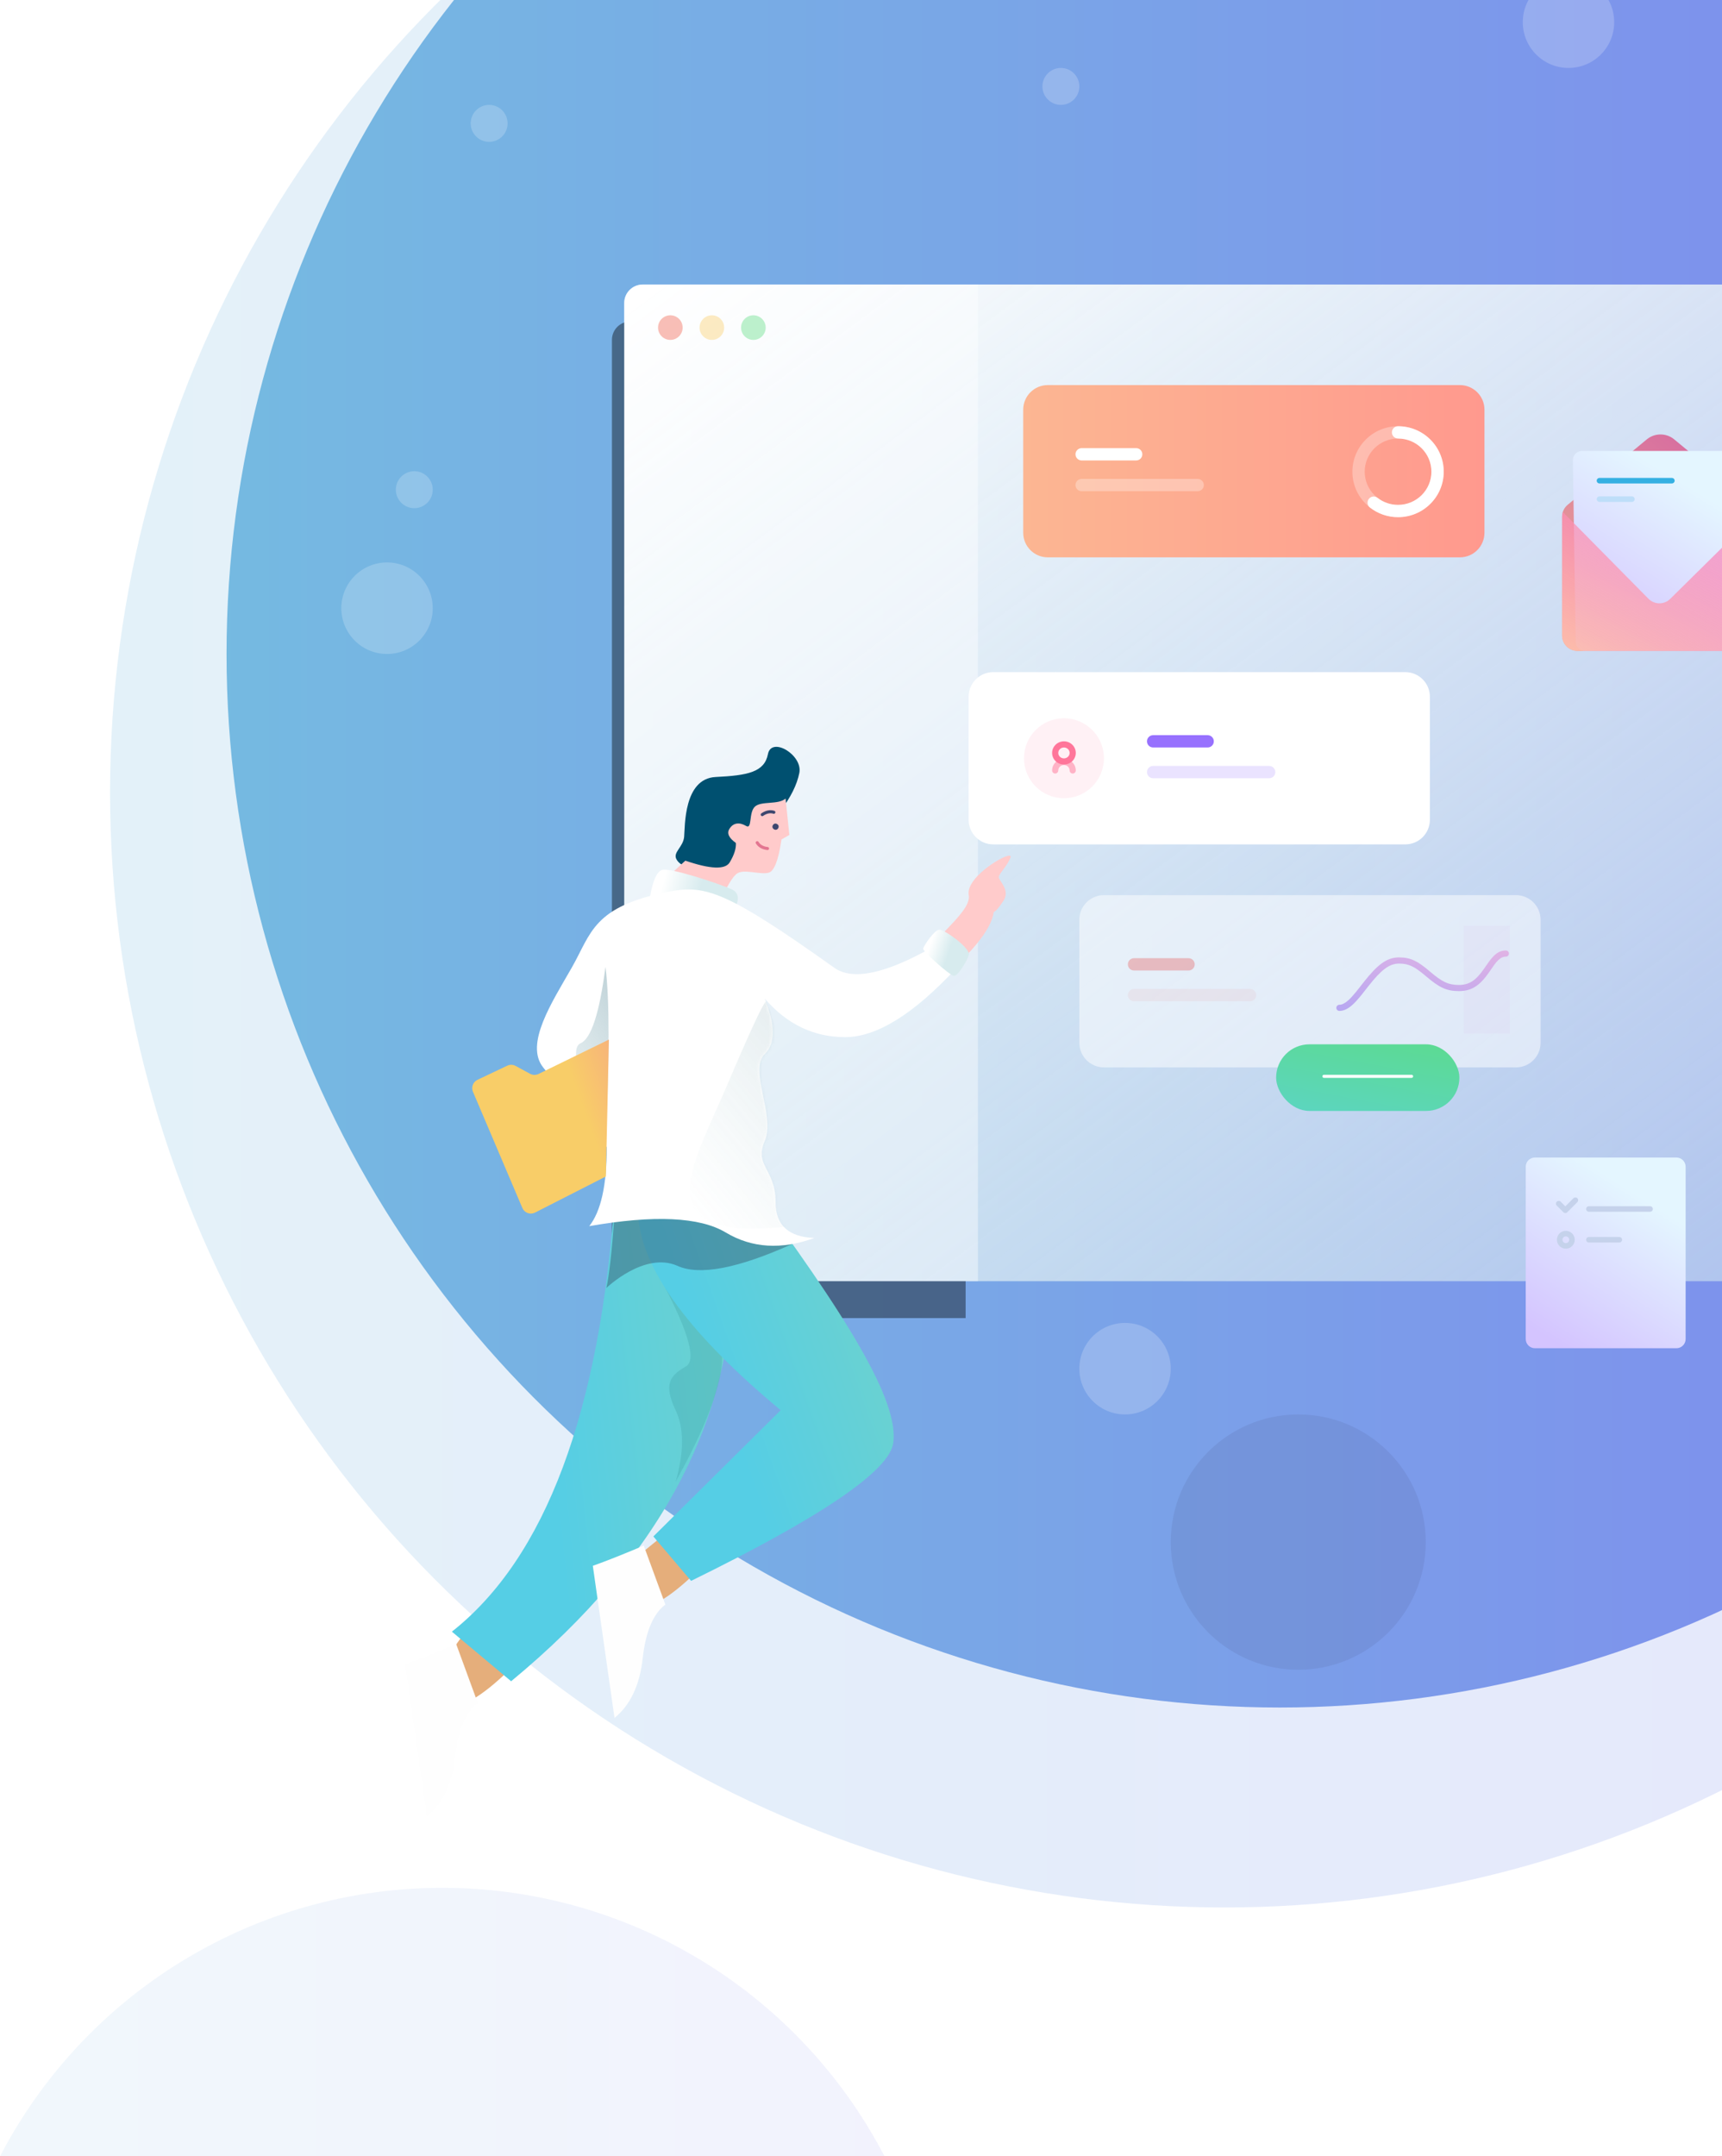 <?xml version="1.0" encoding="UTF-8"?>
<svg width="560px" height="701px" viewBox="0 0 560 701" version="1.1" xmlns="http://www.w3.org/2000/svg" xmlns:xlink="http://www.w3.org/1999/xlink">
    <!-- Generator: Sketch 52.6 (67491) - http://www.bohemiancoding.com/sketch -->
    <title>Group 2</title>
    <desc>Created with Sketch.</desc>
    <defs>
        <linearGradient x1="100%" y1="50%" x2="0%" y2="50%" id="linearGradient-1">
            <stop stop-color="#8182F1" offset="0%"></stop>
            <stop stop-color="#75BAE1" offset="100%"></stop>
        </linearGradient>
        <linearGradient x1="96.494%" y1="111.85%" x2="3.259%" y2="0%" id="linearGradient-2">
            <stop stop-color="#D7EBEE" stop-opacity="0.534" offset="0%"></stop>
            <stop stop-color="#FFFFFF" offset="100%"></stop>
        </linearGradient>
        <linearGradient x1="100%" y1="50%" x2="0%" y2="50%" id="linearGradient-3">
            <stop stop-color="#FF998E" offset="0%"></stop>
            <stop stop-color="#FCB692" offset="100%"></stop>
        </linearGradient>
        <filter x="-84.7%" y="-226.8%" width="269.3%" height="553.6%" filterUnits="objectBoundingBox" id="filter-4">
            <feOffset dx="0" dy="22" in="SourceAlpha" result="shadowOffsetOuter1"></feOffset>
            <feGaussianBlur stdDeviation="22" in="shadowOffsetOuter1" result="shadowBlurOuter1"></feGaussianBlur>
            <feColorMatrix values="0 0 0 0 0.8   0 0 0 0 0.502   0 0 0 0 0.902  0 0 0 0.25 0" type="matrix" in="shadowBlurOuter1" result="shadowMatrixOuter1"></feColorMatrix>
            <feMerge>
                <feMergeNode in="shadowMatrixOuter1"></feMergeNode>
                <feMergeNode in="SourceGraphic"></feMergeNode>
            </feMerge>
        </filter>
        <linearGradient x1="100%" y1="-2.476%" x2="16.748%" y2="153.873%" id="linearGradient-5">
            <stop stop-color="#FF90D7" offset="0%"></stop>
            <stop stop-color="#906EFA" offset="100%"></stop>
        </linearGradient>
        <path d="M228,223 L337.025,223 L337.025,547 L228,547 C224.686,547 222,544.314 222,541 L222,229 C222,225.686 224.686,223 228,223 Z" id="path-6"></path>
        <filter x="-27.0%" y="-4.6%" width="146.9%" height="116.7%" filterUnits="objectBoundingBox" id="filter-7">
            <feOffset dx="-4" dy="12" in="SourceAlpha" result="shadowOffsetOuter1"></feOffset>
            <feGaussianBlur stdDeviation="7" in="shadowOffsetOuter1" result="shadowBlurOuter1"></feGaussianBlur>
            <feColorMatrix values="0 0 0 0 0.218   0 0 0 0 0.26   0 0 0 0 0.334  0 0 0 0.184 0" type="matrix" in="shadowBlurOuter1"></feColorMatrix>
        </filter>
        <linearGradient x1="115.87%" y1="-36.454%" x2="0%" y2="187.118%" id="linearGradient-8">
            <stop stop-color="#5CDC83" offset="0%"></stop>
            <stop stop-color="#5CD2DC" offset="100%"></stop>
        </linearGradient>
        <filter x="-84.7%" y="-226.8%" width="269.3%" height="553.6%" filterUnits="objectBoundingBox" id="filter-9">
            <feOffset dx="0" dy="22" in="SourceAlpha" result="shadowOffsetOuter1"></feOffset>
            <feGaussianBlur stdDeviation="22" in="shadowOffsetOuter1" result="shadowBlurOuter1"></feGaussianBlur>
            <feColorMatrix values="0 0 0 0 0.443   0 0 0 0 0.651   0 0 0 0 0.973  0 0 0 0.253 0" type="matrix" in="shadowBlurOuter1" result="shadowMatrixOuter1"></feColorMatrix>
            <feMerge>
                <feMergeNode in="shadowMatrixOuter1"></feMergeNode>
                <feMergeNode in="SourceGraphic"></feMergeNode>
            </feMerge>
        </filter>
        <filter x="-81.3%" y="-51.4%" width="262.6%" height="202.8%" filterUnits="objectBoundingBox" id="filter-10">
            <feMorphology radius="0.5" operator="dilate" in="SourceAlpha" result="shadowSpreadOuter1"></feMorphology>
            <feOffset dx="0" dy="42" in="shadowSpreadOuter1" result="shadowOffsetOuter1"></feOffset>
            <feGaussianBlur stdDeviation="27" in="shadowOffsetOuter1" result="shadowBlurOuter1"></feGaussianBlur>
            <feComposite in="shadowBlurOuter1" in2="SourceAlpha" operator="out" result="shadowBlurOuter1"></feComposite>
            <feColorMatrix values="0 0 0 0 0.161   0 0 0 0 0.141   0 0 0 0 0.318  0 0 0 0.206 0" type="matrix" in="shadowBlurOuter1" result="shadowMatrixOuter1"></feColorMatrix>
            <feMerge>
                <feMergeNode in="shadowMatrixOuter1"></feMergeNode>
                <feMergeNode in="SourceGraphic"></feMergeNode>
            </feMerge>
        </filter>
        <linearGradient x1="153.071%" y1="50%" x2="37.194%" y2="70.601%" id="linearGradient-11">
            <stop stop-color="#7ED4BE" offset="0%"></stop>
            <stop stop-color="#55CEE5" offset="100%"></stop>
        </linearGradient>
        <linearGradient x1="57.159%" y1="38.37%" x2="14.189%" y2="32.03%" id="linearGradient-12">
            <stop stop-color="#D7EBEE" offset="0%"></stop>
            <stop stop-color="#FFFFFF" offset="100%"></stop>
        </linearGradient>
        <path d="M136.627,26.106 L129.018,19.285 C113.519,28.091 102.781,30.365 96.801,26.106 C62.009,1.328 54.939,-0.918 43.272,1.328 C18.234,6.148 17.857,14.839 11.417,26.106 C4.977,37.373 -3.931,50.901 2.144,58.515 C6.194,63.59 13.083,72.234 22.813,84.446 C22.83,96.753 20.934,105.306 17.127,110.107 C38.259,106.421 53.062,107.113 61.535,112.183 C70.008,117.252 79.606,117.846 90.329,113.963 C81.928,113.629 77.728,109.784 77.728,102.429 C77.728,91.396 70.65,90.549 74.189,82.433 C77.728,74.316 68.936,59.246 74.189,54.177 C77.69,50.798 77.69,44.775 74.189,36.109 C81.396,44.478 90.121,48.662 100.364,48.662 C110.607,48.662 122.694,41.143 136.627,26.106 Z" id="path-13"></path>
        <linearGradient x1="11.683%" y1="78.089%" x2="86.916%" y2="14.548%" id="linearGradient-15">
            <stop stop-color="#75AEBB" stop-opacity="0" offset="0%"></stop>
            <stop stop-color="#407686" offset="100%"></stop>
        </linearGradient>
        <linearGradient x1="11.713%" y1="146.866%" x2="74.669%" y2="-34.137%" id="linearGradient-16">
            <stop stop-color="#75AEBB" stop-opacity="0" offset="0%"></stop>
            <stop stop-color="#407686" offset="100%"></stop>
        </linearGradient>
        <linearGradient x1="86.088%" y1="50%" x2="178.853%" y2="7.753%" id="linearGradient-17">
            <stop stop-color="#F8CD68" offset="0%"></stop>
            <stop stop-color="#F5819F" offset="100%"></stop>
        </linearGradient>
        <linearGradient x1="-8.216%" y1="126.906%" x2="87.782%" y2="2.628%" id="linearGradient-18">
            <stop stop-color="#EFB990" offset="0%"></stop>
            <stop stop-color="#D566A1" offset="100%"></stop>
        </linearGradient>
        <linearGradient x1="14.114%" y1="94.784%" x2="57.862%" y2="13.048%" id="linearGradient-19">
            <stop stop-color="#D4C4FF" offset="0%"></stop>
            <stop stop-color="#E4F6FF" offset="100%"></stop>
        </linearGradient>
        <linearGradient x1="-8.216%" y1="126.906%" x2="89.812%" y2="0%" id="linearGradient-20">
            <stop stop-color="#FFCFAA" offset="0%"></stop>
            <stop stop-color="#FA6EB9" stop-opacity="0.602" offset="100%"></stop>
        </linearGradient>
    </defs>
    <g id="Page-1" stroke="none" stroke-width="1" fill="none" fill-rule="evenodd">
        <g id="Login-illustration-color-1" transform="translate(-730, -127)">
            <g id="Illustration" transform="translate(150, 127.5)">
                <g id="Group-2" transform="translate(561, -131)">
                    <circle id="Oval" fill="url(#linearGradient-1)" fill-rule="nonzero" opacity="0.1" cx="162.829" cy="906.33" r="162.121"></circle>
                    <ellipse id="Oval-Copy" fill="url(#linearGradient-1)" fill-rule="nonzero" opacity="0.2" cx="417.175" cy="388.1" rx="362.386" ry="362.5"></ellipse>
                    <circle id="Oval" fill="url(#linearGradient-1)" fill-rule="nonzero" cx="435.175" cy="343.1" r="342.5"></circle>
                    <ellipse id="Oval" fill="#373A5B" fill-rule="nonzero" opacity="0.1" cx="441.198" cy="631.825" rx="41.463" ry="41.5"></ellipse>
                    <ellipse id="Oval-Copy-2" fill="#FFFFFF" fill-rule="nonzero" opacity="0.2" transform="translate(384.869, 575.447) scale(-1, -1) translate(-384.869, -575.447) " cx="384.869" cy="575.447" rx="14.865" ry="14.878"></ellipse>
                    <ellipse id="Oval-Copy-3" fill="#FFFFFF" fill-rule="nonzero" opacity="0.2" transform="translate(144.865, 328.222) scale(-1, -1) translate(-144.865, -328.222) " cx="144.865" cy="328.222" rx="14.865" ry="14.878"></ellipse>
                    <ellipse id="Oval-Copy-7" fill="#FFFFFF" fill-rule="nonzero" opacity="0.2" transform="translate(529.079, 137.71) scale(-1, -1) translate(-529.079, -137.71) " cx="529.079" cy="137.71" rx="14.865" ry="14.878"></ellipse>
                    <ellipse id="Oval-Copy-4" fill="#FFFFFF" fill-rule="nonzero" opacity="0.2" transform="translate(364.002, 158.595) scale(-1, -1) translate(-364.002, -158.595) " cx="364.002" cy="158.595" rx="6.002" ry="6.007"></ellipse>
                    <ellipse id="Oval-Copy-5" fill="#FFFFFF" fill-rule="nonzero" opacity="0.2" transform="translate(153.729, 289.694) scale(-1, -1) translate(-153.729, -289.694) " cx="153.729" cy="289.694" rx="6.002" ry="6.007"></ellipse>
                    <ellipse id="Oval-Copy-6" fill="#FFFFFF" fill-rule="nonzero" opacity="0.2" transform="translate(178.068, 170.61) scale(-1, -1) translate(-178.068, -170.61) " cx="178.068" cy="170.61" rx="6.002" ry="6.007"></ellipse>
                    <rect id="Rectangle" fill="url(#linearGradient-2)" x="222" y="223" width="369" height="324" rx="6"></rect>
                    <g id="UI-13" transform="translate(351.752, 255.687)" fill-rule="nonzero">
                        <path d="M8,0 L142,0 C146.418,-8.11624501e-16 150,3.582 150,8 L150,48 C150,52.418 146.418,56 142,56 L8,56 C3.582,56 5.41083001e-16,52.418 0,48 L0,8 C-5.41083001e-16,3.582 3.582,8.11624501e-16 8,0 Z" id="Path" fill="url(#linearGradient-3)"></path>
                        <g id="Group-56" transform="translate(106.827, 13.089)" fill="#FFFFFF">
                            <path d="M15.074,29.855 C6.876,29.855 0.226,23.238 0.226,15.071 C0.226,6.903 6.876,0.286 15.074,0.286 C23.273,0.286 29.923,6.903 29.923,15.071 C29.923,23.238 23.273,29.855 15.074,29.855 Z M15.074,25.855 C21.068,25.855 25.923,21.024 25.923,15.071 C25.923,9.117 21.068,4.286 15.074,4.286 C9.08,4.286 4.226,9.117 4.226,15.071 C4.226,21.024 9.08,25.855 15.074,25.855 Z" id="Oval" opacity="0.3"></path>
                            <path d="M5.925,26.716 C5.054,26.037 4.899,24.78 5.578,23.909 C6.257,23.038 7.514,22.882 8.385,23.561 C10.28,25.04 12.612,25.855 15.074,25.855 C21.068,25.855 25.923,21.024 25.923,15.071 C25.923,9.117 21.068,4.286 15.074,4.286 C13.97,4.286 13.074,3.391 13.074,2.286 C13.074,1.182 13.97,0.286 15.074,0.286 C23.273,0.286 29.923,6.903 29.923,15.071 C29.923,23.238 23.273,29.855 15.074,29.855 C11.713,29.855 8.518,28.737 5.925,26.716 Z" id="Path"></path>
                        </g>
                        <path d="M19,24.5 C17.895,24.5 17,23.605 17,22.5 C17,21.395 17.895,20.5 19,20.5 L36.737,20.5 C37.842,20.5 38.737,21.395 38.737,22.5 C38.737,23.605 37.842,24.5 36.737,24.5 L19,24.5 Z" id="Path-162-Copy-2" fill="#FFFFFF"></path>
                        <path d="M19,34.5 C17.895,34.5 17,33.605 17,32.5 C17,31.395 17.895,30.5 19,30.5 L56.737,30.5 C57.842,30.5 58.737,31.395 58.737,32.5 C58.737,33.605 57.842,34.5 56.737,34.5 L19,34.5 Z" id="Path-162-Copy-3" fill="#FFFFFF" opacity="0.3"></path>
                    </g>
                    <g id="UI-light-12" filter="url(#filter-4)" opacity="0.5" transform="translate(370.004, 399.5)" fill-rule="nonzero">
                        <path d="M8,0 L142,0 C146.418,-8.11624501e-16 150,3.582 150,8 L150,48 C150,52.418 146.418,56 142,56 L8,56 C3.582,56 5.41083001e-16,52.418 0,48 L0,8 C-5.41083001e-16,3.582 3.582,8.11624501e-16 8,0 Z" id="Path" fill="#FFFFFF"></path>
                        <rect id="Rectangle" fill="#E689DE" opacity="0.1" x="125" y="10" width="15" height="35"></rect>
                        <path d="M84.574,37.638 C84.021,37.638 83.574,37.191 83.574,36.638 C83.574,36.086 84.021,35.638 84.574,35.638 C85.427,35.638 86.369,35.168 87.47,34.187 C88.184,33.55 88.943,32.722 89.868,31.594 C90.237,31.144 90.618,30.665 91.135,30.005 C91.289,29.808 91.459,29.591 91.787,29.17 C92.056,28.826 92.255,28.572 92.452,28.322 C96.88,22.711 99.896,20.245 103.975,20.245 C107.775,20.245 110.018,21.447 113.901,24.733 C114.034,24.846 114.034,24.846 114.167,24.958 C117.915,28.132 119.917,29.198 123.427,29.198 C126.899,29.198 128.992,27.647 131.546,24.019 C131.759,23.718 132.72,22.317 132.983,21.946 C134.918,19.222 136.436,17.993 138.703,17.993 C139.256,17.993 139.703,18.44 139.703,18.993 C139.703,19.545 139.256,19.993 138.703,19.993 C137.282,19.993 136.203,20.866 134.614,23.104 C134.362,23.458 133.404,24.855 133.182,25.171 C130.291,29.276 127.697,31.198 123.427,31.198 C119.318,31.198 116.955,29.939 112.874,26.484 C112.741,26.372 112.741,26.372 112.609,26.26 C109.058,23.255 107.174,22.245 103.975,22.245 C100.741,22.245 98.076,24.424 94.022,29.561 C93.827,29.808 93.63,30.059 93.363,30.401 C93.036,30.821 92.865,31.04 92.71,31.238 C92.184,31.909 91.795,32.398 91.415,32.862 C90.43,34.063 89.606,34.962 88.801,35.68 C87.368,36.957 86.003,37.638 84.574,37.638 Z" id="Path-166" fill="url(#linearGradient-5)"></path>
                        <path d="M17.784,24.5 C16.679,24.5 15.784,23.605 15.784,22.5 C15.784,21.395 16.679,20.5 17.784,20.5 L35.521,20.5 C36.626,20.5 37.521,21.395 37.521,22.5 C37.521,23.605 36.626,24.5 35.521,24.5 L17.784,24.5 Z" id="Path-162-Copy-2" fill="#FF958E"></path>
                        <path d="M17.784,34.5 C16.679,34.5 15.784,33.605 15.784,32.5 C15.784,31.395 16.679,30.5 17.784,30.5 L55.521,30.5 C56.626,30.5 57.521,31.395 57.521,32.5 C57.521,33.605 56.626,34.5 55.521,34.5 L17.784,34.5 Z" id="Path-162-Copy-3" fill="#FFEAE8"></path>
                    </g>
                    <g id="Rectangle-Copy" opacity="0.403">
                        <use fill="black" fill-opacity="1" filter="url(#filter-7)" xlink:href="#path-6"></use>
                        <use fill="#FFFFFF" fill-rule="evenodd" xlink:href="#path-6"></use>
                    </g>
                    <g id="Group-55" transform="translate(434, 470)" fill-rule="nonzero">
                        <rect id="Rectangle-26" fill="url(#linearGradient-8)" x="0" y="0" width="59.598" height="21.657" rx="10.829"></rect>
                        <path d="M15.549,10.405 L44.05,10.405" id="Path-61" stroke="#FFFFFF" stroke-linecap="round" stroke-linejoin="round"></path>
                    </g>
                    <g id="Group-46" opacity="0.4" transform="translate(233, 233)" fill-rule="nonzero">
                        <circle id="Oval-11" fill="#EF604A" cx="4" cy="4" r="4"></circle>
                        <circle id="Oval-11-Copy-2" fill="#F9CE68" cx="17.5" cy="4" r="4"></circle>
                        <circle id="Oval-11-Copy" fill="#5CDC83" cx="31" cy="4" r="4"></circle>
                    </g>
                    <g id="UI-light-6" filter="url(#filter-9)" transform="translate(334, 327)" fill-rule="nonzero">
                        <path d="M8,0 L142,0 C146.418,-8.11624501e-16 150,3.582 150,8 L150,48 C150,52.418 146.418,56 142,56 L8,56 C3.582,56 5.41083001e-16,52.418 0,48 L0,8 C-5.41083001e-16,3.582 3.582,8.11624501e-16 8,0 Z" id="Path" fill="#FFFFFF"></path>
                        <path d="M60,24.5 C58.895,24.5 58,23.605 58,22.5 C58,21.395 58.895,20.5 60,20.5 L77.737,20.5 C78.842,20.5 79.737,21.395 79.737,22.5 C79.737,23.605 78.842,24.5 77.737,24.5 L60,24.5 Z" id="Path-162-Copy-2" fill="#9771FE"></path>
                        <path d="M60,34.5 C58.895,34.5 58,33.605 58,32.5 C58,31.395 58.895,30.5 60,30.5 L97.737,30.5 C98.842,30.5 99.737,31.395 99.737,32.5 C99.737,33.605 98.842,34.5 97.737,34.5 L60,34.5 Z" id="Path-162-Copy-3" fill="#EAE3FF"></path>
                        <circle id="Oval" fill="#FF769A" opacity="0.1" cx="31" cy="28" r="13"></circle>
                        <path d="M34.849,31.971 C34.849,32.523 34.402,32.971 33.849,32.971 C33.297,32.971 32.849,32.523 32.849,31.971 C32.849,30.999 32.028,30.199 31,30.199 C29.972,30.199 29.151,30.999 29.151,31.971 C29.151,32.523 28.703,32.971 28.151,32.971 C27.598,32.971 27.151,32.523 27.151,31.971 C27.151,29.882 28.88,28.199 31,28.199 C33.12,28.199 34.849,29.882 34.849,31.971 Z" id="Path" fill="#FFB3C6"></path>
                        <path d="M31,30.044 C28.88,30.044 27.151,28.362 27.151,26.272 C27.151,24.183 28.88,22.5 31,22.5 C33.12,22.5 34.849,24.183 34.849,26.272 C34.849,28.362 33.12,30.044 31,30.044 Z M31,28.044 C32.028,28.044 32.849,27.245 32.849,26.272 C32.849,25.3 32.028,24.5 31,24.5 C29.972,24.5 29.151,25.3 29.151,26.272 C29.151,27.245 29.972,28.044 31,28.044 Z" id="Oval" fill="#FF769A"></path>
                    </g>
                    <g id="Group-57-Copy-2" transform="translate(130, 321)"></g>
                    <g id="Group-43" filter="url(#filter-10)" transform="translate(130.5, 321)">
                        <path d="M193.382,89.745 C192.649,73.004 194.201,62.394 198.038,57.916 C197.751,57.319 197.958,55.696 198.659,53.047 C199.712,49.074 204.447,49.919 205.33,49.123 C206.214,48.327 206.111,44.814 207.564,42.004 C209.016,39.194 212.987,57 207.564,60.269 C202.14,63.538 205.881,83.929 200.33,90.84 C196.629,95.448 194.313,95.083 193.382,89.745 Z" id="Path-44" fill="#FFCBCB" transform="translate(201.768, 67.873) scale(-1, 1) rotate(-48) translate(-201.768, -67.873) "></path>
                        <path d="M33.965,306.133 L42.785,293.805 L57.11,307.313 C48.201,316.704 40.804,321.869 34.921,322.806 C29.038,323.744 28.719,318.186 33.965,306.133 Z" id="Path-52" fill="#E5AE7B"></path>
                        <path d="M88.473,156.098 C83.57,226.64 65.898,273.92 35.456,297.938 L54.722,314.061 C104.548,272.926 128.567,226.244 126.78,174.015 L88.473,156.098 Z" id="Path-49" fill="url(#linearGradient-11)" fill-rule="nonzero"></path>
                        <path d="M104.5,185.5 C112.563,200.997 114.927,209.724 111.591,211.681 C106.588,214.617 104.059,217.196 108.21,225.965 C110.978,231.812 110.978,239.566 108.21,249.227 C116.094,235.009 120.936,223.472 122.735,214.617 C124.084,207.974 123.037,202.099 121.082,198.407 C116.524,189.802 110.997,185.5 104.5,185.5 Z" id="Path-25" fill="#29888E" fill-rule="nonzero" opacity="0.2"></path>
                        <path d="M94.965,274.133 L107.481,263.988 L118.11,275.313 C109.201,284.704 101.804,289.869 95.921,290.806 C90.038,291.744 89.719,286.186 94.965,274.133 Z" id="Path-52-Copy" fill="#E5AE7B"></path>
                        <path d="M115.381,301.594 C109.312,305.859 104.532,309.382 101.039,312.163 L62.833,279.979 C69.085,277.829 76.166,278.653 84.075,282.453 C91.985,286.252 98.242,287.261 102.848,285.478 L115.381,301.594 Z" id="Path-40-Copy" fill="#FEFEFE" fill-rule="nonzero" transform="translate(89.107, 295.488) scale(-1, 1) rotate(-122) translate(-89.107, -295.488) "></path>
                        <path d="M106.112,157.517 C103.764,174.623 113.726,198.34 136.001,228.666 L85.895,258.47 L94.308,275.456 C140.626,265.503 165.5,256.319 168.929,247.906 C174.072,235.286 164.711,205.054 142.744,152.309 C128.099,117.145 115.888,118.881 106.112,157.517 Z" id="Path-48" fill="url(#linearGradient-11)" fill-rule="nonzero" transform="translate(128.101, 201.317) rotate(-14) translate(-128.101, -201.317) "></path>
                        <path d="M88.362,162.517 C87.476,174.361 86.59,182.258 85.703,186.206 C85.703,186.206 98.119,174.222 108.848,179.032 C116.001,182.238 128.388,179.884 146.009,171.97 L107.232,145.693 L88.362,162.517 Z" id="Path-54" fill="#252740" opacity="0.327"></path>
                        <path d="M54.381,333.594 C48.312,337.859 43.532,341.382 40.039,344.163 L1.833,311.979 C8.085,309.829 15.166,310.653 23.075,314.453 C30.985,318.252 37.242,319.261 41.848,317.478 L54.381,333.594 Z" id="Path-40" fill="#FEFEFE" fill-rule="nonzero" transform="translate(28.107, 327.488) scale(-1, 1) rotate(-122) translate(-28.107, -327.488) "></path>
                        <g id="Group-56" transform="translate(128.89, 33.943) rotate(31) translate(-128.89, -33.943) translate(110.89, 5.943)">
                            <path d="M13.006,49.517 C10.453,50.405 8.475,50.405 7.073,49.517 C4.971,48.184 6.978,45.017 5.537,42.023 C4.096,39.028 -4.399,25.904 4.304,20.077 C13.006,14.25 17.094,10.548 15.05,4.94 C13.006,-0.667 24.956,-0.68 26.955,4.94 C28.288,8.687 28.642,13.234 28.02,18.581 L26.955,38.543 L19.685,50.502 L13.006,49.517 Z" id="Path-47" fill="#005070" fill-rule="nonzero"></path>
                            <path d="M8.056,54.659 L9.866,48.464 C18.299,46.652 22.516,44.333 22.516,41.507 C22.516,38.681 22.007,36.534 20.988,35.066 C18.214,34.858 16.827,33.924 16.827,32.263 C16.827,29.771 18.589,28.614 20.988,28.614 C23.387,28.614 19.423,24.502 20.205,21.769 C20.988,19.035 26.463,17.395 27.403,14.367 L34.55,23.877 L33.114,26.461 C35.748,32.741 36.407,36.546 35.09,37.878 C33.114,39.875 27.895,40.833 26.562,43.138 C25.673,44.675 25.673,48.704 26.562,55.227 L8.056,54.659 Z" id="Path-46" fill="#FFCBCB"></path>
                            <path d="M23.093,21.776 C24.423,20.931 25.69,20.72 26.893,21.142" id="Path-20" stroke="#3D476F" stroke-linecap="round" stroke-linejoin="round" transform="translate(24.993, 21.431) rotate(-33) translate(-24.993, -21.431) "></path>
                            <circle id="Oval-2-Copy-2" fill="#3D476F" fill-rule="nonzero" cx="29.317" cy="23.885" r="1"></circle>
                            <path d="M26.91,31.74 C28.24,30.895 29.507,30.684 30.71,31.106" id="Path-20" stroke="#E37691" stroke-linecap="round" stroke-linejoin="round" transform="translate(28.81, 31.395) rotate(-172) translate(-28.81, -31.395) "></path>
                        </g>
                        <path d="M99.897,58.998 C100.785,53.813 102.076,50.92 103.768,50.318 C106.307,49.415 122.237,54.745 126.375,56.567 C129.135,57.782 129.135,60.534 126.375,64.824 L105.031,65.867 L99.897,58.998 Z" id="Path-43" fill="url(#linearGradient-12)"></path>
                        <g id="Group-44" transform="translate(63, 56)">
                            <mask id="mask-14" fill="white">
                                <use xlink:href="#path-13"></use>
                            </mask>
                            <use id="Path-41" fill="#FFFFFF" xlink:href="#path-13"></use>
                            <path d="M74.592,37.037 C73.479,38.013 69.196,47.26 61.743,64.777 C50.563,91.054 34.642,115.326 81.57,110.223 C111.077,107.015 81.43,109.268 78.593,49.528 C78.465,46.836 76.871,43.336 76.295,40.972 C76.154,40.393 75.586,39.081 74.592,37.037 Z" id="Path-53" fill="url(#linearGradient-15)" opacity="0.4" mask="url(#mask-14)"></path>
                        </g>
                        <path d="M192.687,70.225 C194.319,69.784 203.857,74.474 203.596,76.629 C203.335,78.784 201.217,84.196 199.91,84.196 C198.602,84.196 188.602,78.113 188.602,77.196 C188.602,76.28 191.055,70.666 192.687,70.225 Z" id="Path-42" fill="url(#linearGradient-12)" transform="translate(196.102, 77.196) rotate(10) translate(-196.102, -77.196) "></path>
                        <path d="M85.406,139.49 C86.75,111.735 86.75,92.511 85.406,81.817 C83.445,96.898 80.736,105.181 77.279,106.666 C73.823,108.15 76.532,119.092 85.406,139.49 Z" id="Path-45" fill="url(#linearGradient-16)" opacity="0.4"></path>
                        <path d="M86.515,105.459 L63.628,116.634 C62.757,117.059 61.734,117.038 60.881,116.575 L56.172,114.02 C55.33,113.563 54.321,113.536 53.455,113.946 L43.779,118.537 C42.325,119.227 41.674,120.941 42.304,122.422 L58.373,160.2 C59.022,161.725 60.784,162.435 62.308,161.787 C62.372,161.76 62.434,161.731 62.496,161.699 L85.537,149.959 L86.515,105.459 Z" id="Path-50" fill="url(#linearGradient-17)" fill-rule="nonzero"></path>
                    </g>
                    <g id="Mail-2" transform="translate(527, 269.1)" fill-rule="nonzero">
                        <path d="M1.815,25.5 L27.541,4.239 C30.129,2.1 33.871,2.1 36.459,4.239 L62.185,25.5 C63.335,26.45 64,27.863 64,29.354 L64,68 C64,70.761 61.761,73 59,73 L5,73 C2.239,73 -2.18869897e-08,70.761 -2.188699e-08,68 L-1.12027099e-09,29.354 C-4.10833784e-10,27.863 0.665,26.45 1.815,25.5 Z" id="Path" fill="url(#linearGradient-18)"></path>
                        <g id="Group-5-Copy" transform="translate(3.5, 7.729)">
                            <path d="M3.005,0.268 L53.959,0.268 C55.615,0.268 56.959,1.611 56.959,3.268 L56.959,62.268 C56.959,63.925 55.615,65.268 53.959,65.268 L3.913,65.268 C2.274,65.268 0.938,63.953 0.913,62.314 L0.005,3.314 C-0.02,1.657 1.302,0.294 2.959,0.268 C2.974,0.268 2.99,0.268 3.005,0.268 Z" id="Path" fill="url(#linearGradient-19)"></path>
                            <path d="M8.653,10.842 C8.156,10.842 7.753,10.439 7.753,9.942 C7.753,9.445 8.156,9.042 8.653,9.042 L32.203,9.042 C32.7,9.042 33.103,9.445 33.103,9.942 C33.103,10.439 32.7,10.842 32.203,10.842 L8.653,10.842 Z" id="Path-133" fill="#35B0E2"></path>
                            <path d="M8.653,16.842 C8.156,16.842 7.753,16.439 7.753,15.942 C7.753,15.445 8.156,15.042 8.653,15.042 L19.203,15.042 C19.7,15.042 20.103,15.445 20.103,15.942 C20.103,16.439 19.7,16.842 19.203,16.842 L8.653,16.842 Z" id="Path-133-Copy" fill="#BEDEF9"></path>
                        </g>
                        <path d="M63.764,27.837 C63.919,28.323 64,28.834 64,29.354 L64,68 C64,70.761 61.761,73 59,73 L5,73 C2.239,73 -2.18870039e-08,70.761 -2.18870042e-08,68 L-1.1202852e-09,29.354 C-8.73344921e-10,28.835 0.081,28.326 0.234,27.842 L28.084,56.047 L28.084,56.047 C30.025,58.012 33.191,58.032 35.155,56.092 L63.764,27.837 Z" id="Path" fill="url(#linearGradient-20)"></path>
                    </g>
                    <g id="Checklist-2" transform="translate(514.213, 506.533)" fill-rule="nonzero">
                        <path d="M3.959,0.268 L49.959,0.268 C51.615,0.268 52.959,1.611 52.959,3.268 L52.959,59.268 C52.959,60.925 51.615,62.268 49.959,62.268 L3.959,62.268 C2.302,62.268 0.959,60.925 0.959,59.268 L0.959,3.268 C0.959,1.611 2.302,0.268 3.959,0.268 Z" id="Path" fill="url(#linearGradient-19)"></path>
                        <path d="M21.5,27.9 C21.003,27.9 20.6,27.497 20.6,27 C20.6,26.503 21.003,26.1 21.5,26.1 L31.398,26.1 C31.896,26.1 32.298,26.503 32.298,27 C32.298,27.497 31.896,27.9 31.398,27.9 L21.5,27.9 Z" id="Path-130" fill="#C5D2EB"></path>
                        <path d="M21.5,17.9 C21.003,17.9 20.6,17.497 20.6,17 C20.6,16.503 21.003,16.1 21.5,16.1 L41.398,16.1 C41.896,16.1 42.298,16.503 42.298,17 C42.298,17.497 41.896,17.9 41.398,17.9 L21.5,17.9 Z" id="Path-130-Copy-2" fill="#C5D2EB"></path>
                        <path d="M14,29.9 C12.398,29.9 11.1,28.602 11.1,27 C11.1,25.398 12.398,24.1 14,24.1 C15.602,24.1 16.9,25.398 16.9,27 C16.9,28.602 15.602,29.9 14,29.9 Z M14,28.1 C14.608,28.1 15.1,27.608 15.1,27 C15.1,26.392 14.608,25.9 14,25.9 C13.392,25.9 12.9,26.392 12.9,27 C12.9,27.608 13.392,28.1 14,28.1 Z" id="Oval" fill="#C5D2EB"></path>
                        <path d="M15.021,12.385 C15.021,11.888 15.424,11.485 15.921,11.485 C16.418,11.485 16.821,11.888 16.821,12.385 L16.821,17.017 C16.821,17.514 16.418,17.917 15.921,17.917 L12.877,17.917 C12.38,17.917 11.977,17.514 11.977,17.017 C11.977,16.519 12.38,16.117 12.877,16.117 L15.021,16.117 L15.021,12.385 Z" id="Path-131" fill="#C5D2EB" transform="translate(14.399, 14.701) rotate(-315) translate(-14.399, -14.701) "></path>
                    </g>
                </g>
            </g>
        </g>
    </g>
</svg>